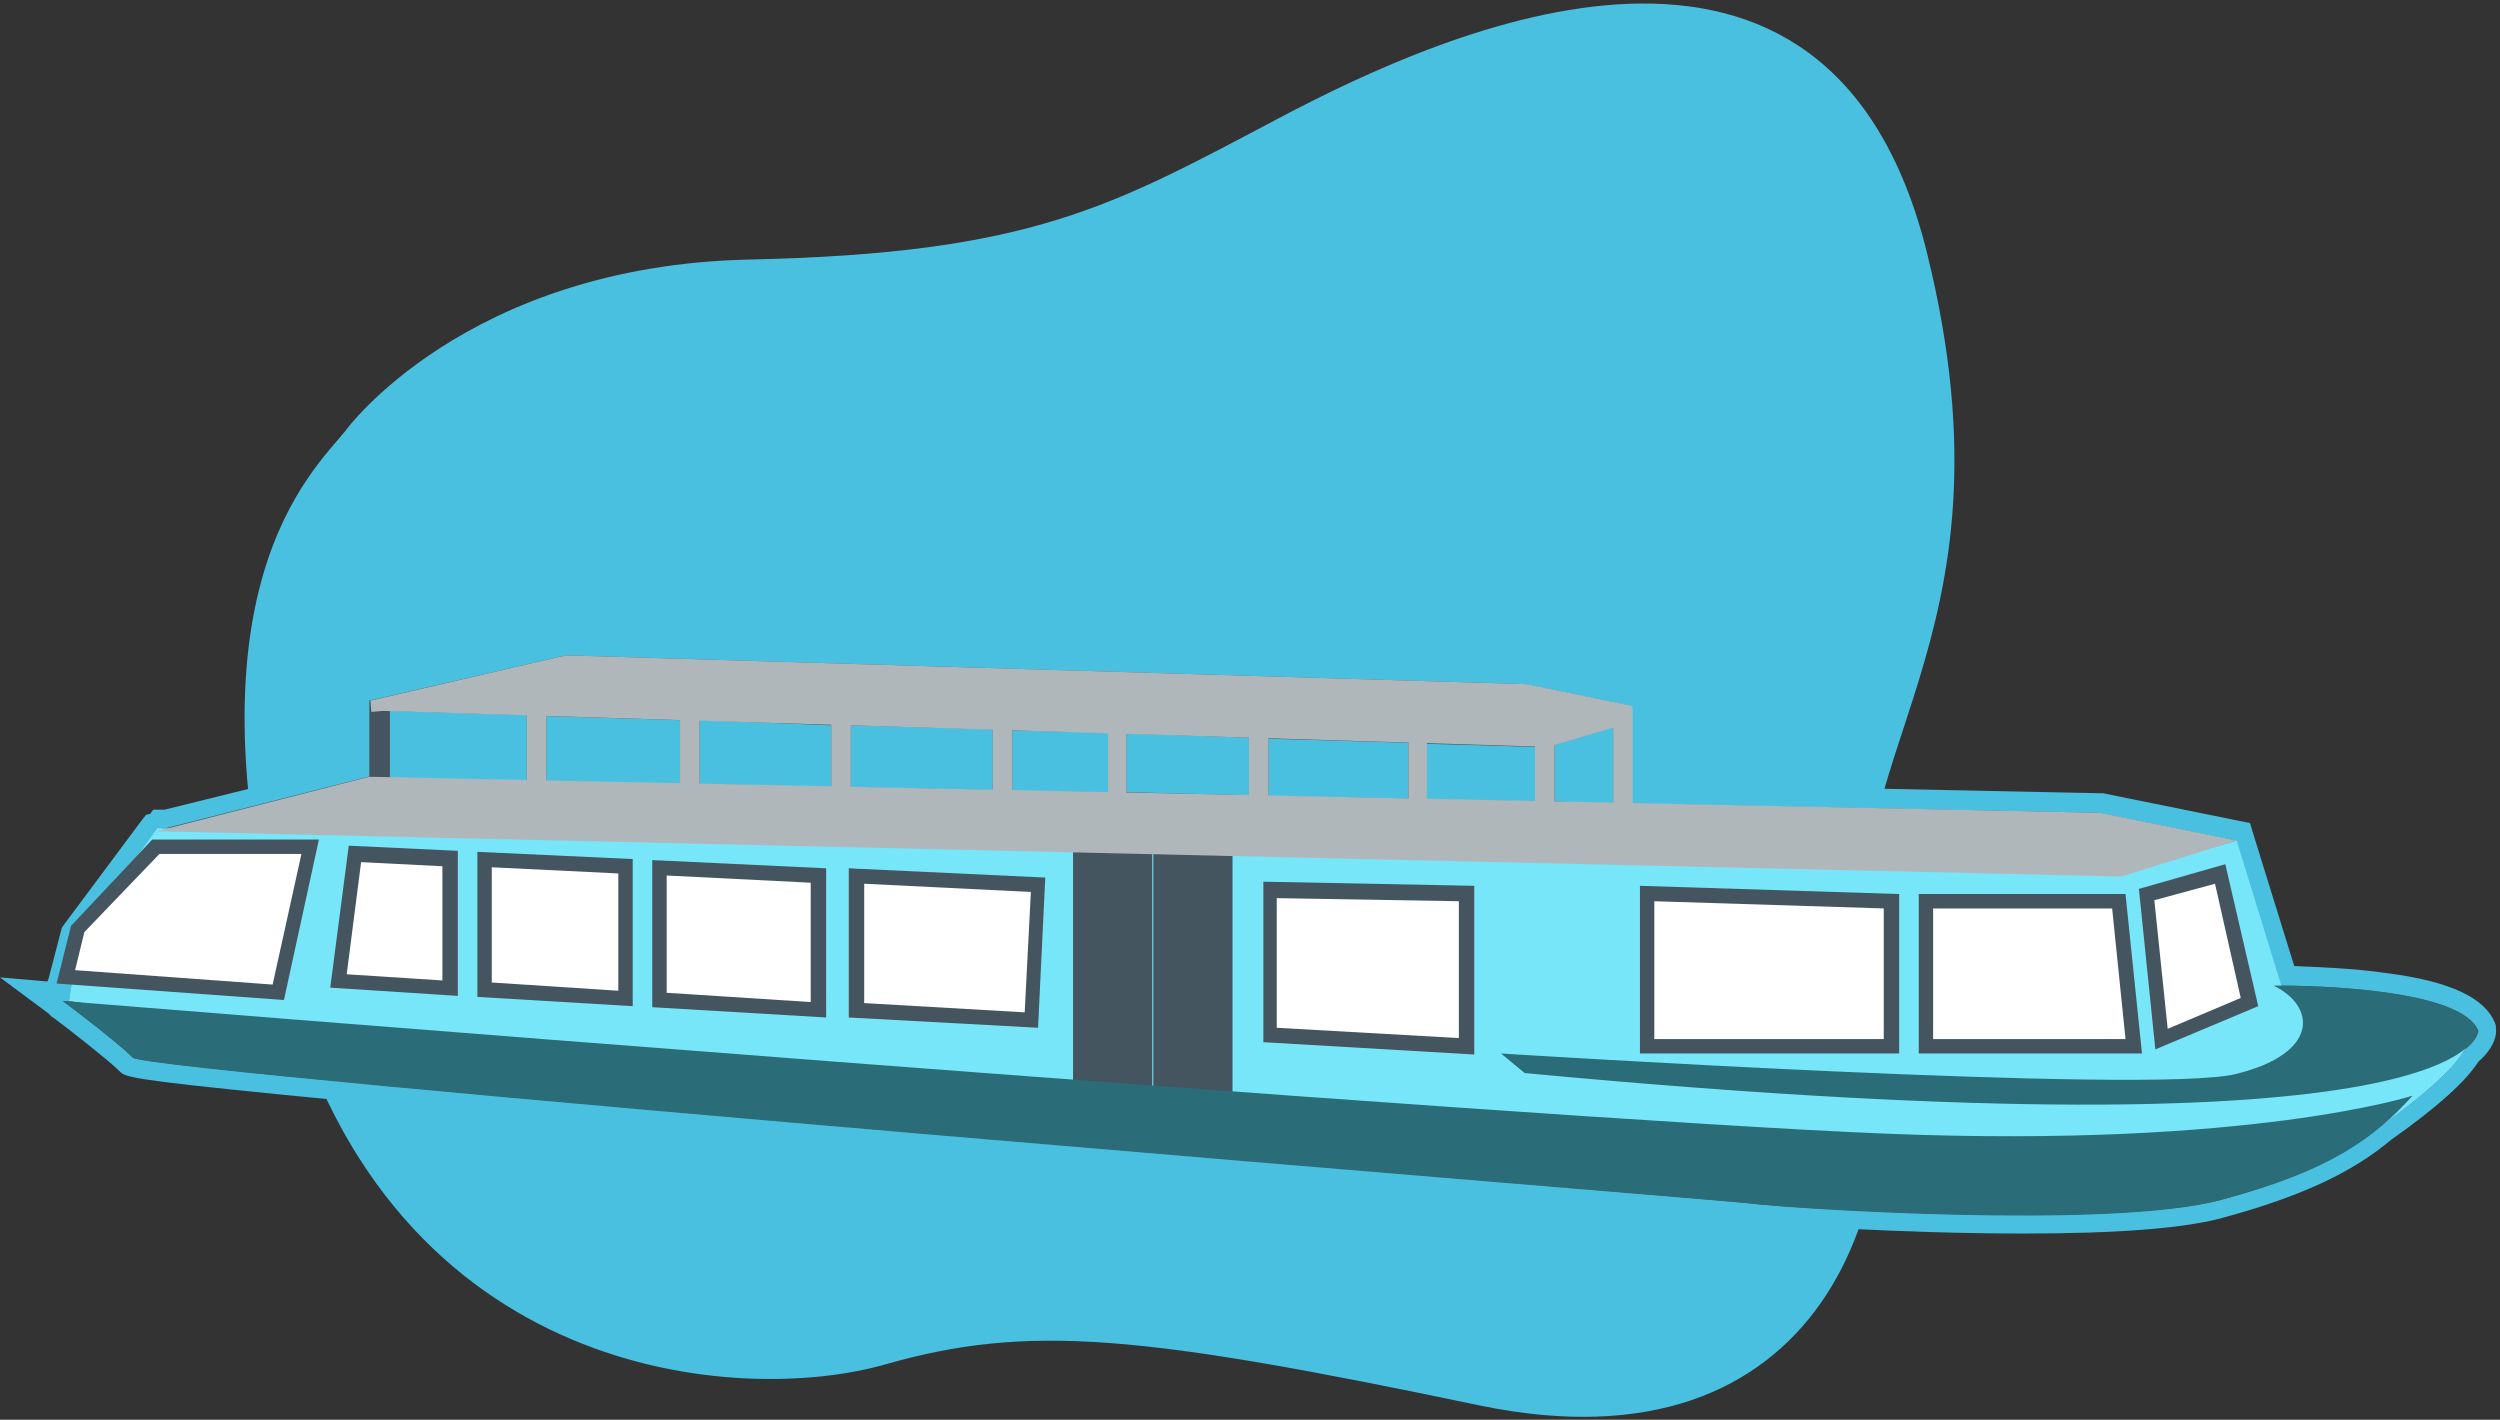 <?xml version="1.0" encoding="utf-8"?>
<!-- Generator: Adobe Illustrator 22.1.0, SVG Export Plug-In . SVG Version: 6.00 Build 0)  -->
<svg version="1.1" id="Layer_1" xmlns="http://www.w3.org/2000/svg" xmlns:xlink="http://www.w3.org/1999/xlink" x="0px" y="0px"
	 viewBox="0 0 243 138" style="enable-background:new 0 0 243 138;" xml:space="preserve">
<rect x="0" y="0" width="243" height="138" fill="#333333" stroke="none"/>
<style type="text/css">
	.st0{fill:#4AC0E0;}
	.st1{fill:#45555F;}
	.st2{fill:#78E6F9;}
	.st3{fill:#FFFFFF;}
	.st4{fill:#2A6C77;}
	.st5{fill:#B0B7BB;}
	.st6{fill:#1D918B;}
</style>
<title>Boat  Icon Copy</title>
<desc>Created with Sketch.</desc>
<g id="Home">
	<g id="Mobile" transform="translate(-39, -1614)">
		<g id="Group-8" transform="translate(39, 1614)">
			<g id="Boat--Icon-Copy">
				<g id="Group-3" transform="translate(23.516, 0.129)">
					<g>
						<g>
							<path id="Fill-1_9_" class="st0" d="M49.3,25.1c27.6-0.6,35.3-5.2,51.6-13.8s53.4-25.3,62.9,13.2s-9.9,48.8-5.4,70.6
								s-5,48.2-38,41.4c-33-6.9-43.9-8-57.9-4s-47.9,1.7-58.3-36.8s2.7-50,5.9-54C10,41.8,21.7,25.7,49.3,25.1z"/>
						</g>
					</g>
				</g>
				<g id="Clip-5">
				</g>
				<path id="Fill-6" class="st1" d="M50.3,74.9v-4.5L38.8,70v4.7L50.3,74.9z M65.2,75.2v-4.4L54,70.5V75L65.2,75.2z M79.9,75.5
					v-4.2L68.8,71v4.3L79.9,75.5z M95.6,75.9v-4.1l-12-0.4v4.2L95.6,75.9z M106.8,76.1v-3.9L99.3,72v4L106.8,76.1z M120.5,76.4v-3.8
					l-10.1-0.3v3.9L120.5,76.4z M136,76.7v-3.6l-11.8-0.4v3.8L136,76.7z M148.3,77v-3.5l-8.7-0.3v3.6L148.3,77z M155.9,77.1v-5.2
					l-3.9,1.2V77L155.9,77.1z M196.7,119.1c-11.9,0-24.8-0.9-26.5-1.1c-0.6-0.1-11.3-1-26.2-2.2c-21.8-1.8-54.8-4.6-81.9-7
					c-49-4.3-49.4-4.8-49.9-5.3c-1.4-1.4-6.6-5.3-6.7-5.4L3,96.2l2.3,0.2l1.5-5.8L14.7,80l0.4-0.1l0.2-0.3h0.8l19.1-4.8v-7.4
					L55,62.8l93.5,2.8l11,2.2v0.1h0.1v9.3l44.6,0.9l13.9,2.8l4.3,14c5.7,0.1,17.7,0.7,19.3,4.9l0.1,0.1v0.1c0,0.3-0.1,1.3-1.5,2.5
					c-1.2,2-4,4.5-8.3,7.5c-3.7,3.1-8.6,5.4-15.8,7.3C212.5,118.6,205.9,119.1,196.7,119.1L196.7,119.1z"/>
				<path id="Fill-7" class="st0" d="M140.5,75.9v-1.8l6.9,0.2V76L140.5,75.9z M125.1,75.6v-1.9l10,0.3v1.8L125.1,75.6z M111.3,75.3
					v-2.1l8.3,0.3v2L111.3,75.3z M152.9,73.8l2.2-0.7v3h-2.2V73.8z M100.1,75.1v-2.2l5.7,0.2v2.1L100.1,75.1z M84.5,74.7v-2.4
					l10.2,0.3v2.2L84.5,74.7z M69.7,74.4v-2.5l9.3,0.3v2.4L69.7,74.4z M54.9,74.1v-2.7l9.4,0.3v2.6L54.9,74.1z M39.7,73.8V71
					l9.8,0.3V74L39.7,73.8z M54.9,61.9L54.6,62l-19,4.4l-1.4,0.3v1.5v6L16,78.7h-0.2h-0.9l-0.3,0.4l-0.4,0.1l-0.4,0.5L6.2,89.9
					L6,90.2l-0.1,0.4l-1.2,4.6l-0.1,0.2L0,95l4.7,3.5L5,98.8L5.3,99c1.6,1.2,5.3,4.1,6.3,5.1c0.6,0.6,0.8,0.8,15.8,2.3
					c8.1,0.8,19.8,1.9,34.6,3.2c27.1,2.4,60.1,5.2,81.9,7c14.2,1.2,25.4,2.1,26.1,2.2c1.7,0.2,14.7,1.1,26.6,1.1
					c9.3,0,15.9-0.5,19.7-1.6c7.3-2,12.3-4.3,16.1-7.5c4.4-3.1,7.2-5.6,8.5-7.6c1.6-1.4,1.8-2.7,1.7-3.2v-0.3l-0.1-0.3
					c-1-2.4-4.3-4-10.4-4.8c-3.4-0.5-7-0.6-9.1-0.7L219,81l-0.3-1l-1-0.2l-13.3-2.7h-0.2H204l-43.6-0.9v-7.5V67H160l-1.1-0.2
					l-10.2-2.1h-0.1h-0.1l-93.3-2.8L54.9,61.9z M222.7,96.9c-0.2-0.2-0.5-0.4-0.8-0.6v0.1C221.9,96.4,222.2,96.6,222.7,96.9
					L222.7,96.9z M149.2,77.9v-5.3l-10.5-0.3v5.4L149.2,77.9L149.2,77.9z M136.9,77.6v-5.4l-13.6-0.4v5.6L136.9,77.6L136.9,77.6z
					 M121.4,77.3v-5.6l-11.9-0.4V77L121.4,77.3L121.4,77.3z M107.7,77v-5.8L98.4,71v5.9L107.7,77L107.7,77z M156.8,78.1v-7.4
					l-5.7,1.7v5.5L156.8,78.1L156.8,78.1z M96.5,76.8v-5.9l-13.8-0.4v6L96.5,76.8L96.5,76.8z M80.8,76.5v-6L68,70v6.2L80.8,76.5
					L80.8,76.5z M66.1,76.2V70l-13-0.4v6.3L66.1,76.2L66.1,76.2z M51.2,75.9v-6.4l-13.3-0.4v6.5L51.2,75.9L51.2,75.9z M55,63.7
					l93.3,2.8l10.2,2.1v0.3h0.1v9.2L204,79l13.3,2.7l4.4,14.1c3.2,0,17.6,0.3,19.2,4.4c0,0,0,0.8-1.3,1.8c-0.9,1.5-3,3.8-8.2,7.4
					c-3.2,2.7-7.6,5-15.4,7.2c-4.1,1.1-11.6,1.5-19.2,1.5c-12.1,0-24.9-0.9-26.4-1.1c-2.5-0.4-156.1-12.8-157.5-14.2
					c-1.4-1.5-6.8-5.5-6.8-5.5s0.5,0,1.3,0.1l-0.7-0.1L7,95.6H6.5L7.6,91l7.6-10.2l0.4-0.1l0.1-0.2h0.4l19.7-5h0.1v-7.4L55,63.7
					L55,63.7z"/>
				<path id="Fill-8" class="st2" d="M6.7,97.3l1-6.3l7.6-10.5l191.9,4.1l10.2-2.9l4.5,14.6c0,0,6.9,4.4,1.4,6.8s10-2.2,10-2.2
					l6.4-1.2c0,0,3.3,1.9-9.7,10.7c0,0-15.4,3.2-16.2,3.4c-0.7,0.2-40.4,0.7-40.4,0.7s-139-11.9-141.6-11.7s-3.1-2.4-3.1-2.4
					L6.7,97.3z"/>
				<polygon id="Fill-9" class="st3" points="112.8,106.1 119,106.1 119,82.4 112.8,82.4 				"/>
				<path id="Fill-10" class="st1" d="M113.5,105.4h4.8V83.1l-4.8-0.3V105.4z M112.1,106.8h7.7V81.6h-7.7V106.8z"/>
				<polygon id="Fill-11" class="st3" points="208.7,86.9 215.8,84.9 218.6,97.3 210.1,101 				"/>
				<path id="Fill-12" class="st1" d="M209.4,87.5l1.3,12.5l7.1-3l-2.5-11.1L209.4,87.5z M209.5,102l-1.6-15.6l8.4-2.4l3.2,13.8
					L209.5,102z"/>
				<polygon id="Fill-13" class="st3" points="207.4,101.7 187.2,101.7 187.2,87.6 206,87.6 				"/>
				<path id="Fill-14" class="st1" d="M187.9,101h18.7l-1.3-12.7h-17.4V101z M208.2,102.4h-21.7V86.9h20.1L208.2,102.4z"/>
				<polygon id="Fill-15" class="st3" points="183.9,101.7 160.1,101.7 160.1,86.9 183.9,87.6 				"/>
				<path id="Fill-16" class="st1" d="M160.8,101h22.3V88.3l-22.3-0.7V101z M184.6,102.4h-25.2V86.1l25.2,0.8V102.4z"/>
				<polygon id="Fill-17" class="st3" points="142.6,101.7 123.4,100.6 123.4,86.5 142.6,86.9 				"/>
				<path id="Fill-18" class="st1" d="M124.1,99.9l17.7,1V87.6l-17.7-0.3C124.1,87.3,124.1,99.9,124.1,99.9z M143.3,102.5l-20.5-1.2
					V85.7l20.5,0.4V102.5z"/>
				<path id="Fill-19" class="st4" d="M145.9,102.4c0,0,63.2,4,71.4,2s7.8-6.6,3.7-8.6c0,0,18-0.2,19.8,4.4c0,0,0.7,12.9-92.6,4.1
					L145.9,102.4z"/>
				<polygon id="Fill-20" class="st3" points="83.2,85.2 83.2,98.2 100.2,99.1 100.9,86 				"/>
				<path id="Fill-21" class="st1" d="M84,97.5l15.6,0.9l0.6-11.7L84,85.9V97.5z M100.9,99.9l-18.4-1V84.4l19.1,0.9L100.9,99.9z"/>
				<polygon id="Fill-22" class="st3" points="64.1,84.3 64.1,97.1 79.6,98.1 79.6,85.1 				"/>
				<path id="Fill-23" class="st1" d="M64.8,96.5l14,0.9V85.8l-14-0.7V96.5z M80.3,98.9l-16.9-1V83.6l16.9,0.8V98.9z"/>
				<polygon id="Fill-24" class="st3" points="43.7,83.5 34.5,83 32.9,95.4 43.7,96.1 				"/>
				<path id="Fill-25" class="st1" d="M33.7,94.7l9.3,0.6V84.2l-7.9-0.4L33.7,94.7z M44.5,96.8L32.1,96l1.8-13.8l10.6,0.5V96.8z"/>
				<polygon id="Fill-26" class="st3" points="47.1,83.6 47.1,96.2 60.8,97 60.8,84.2 				"/>
				<path id="Fill-27" class="st1" d="M47.8,95.5l12.3,0.8V84.9l-12.3-0.6V95.5z M61.5,97.8l-15.1-0.9V82.8l15.1,0.7V97.8z"/>
				<polygon id="Fill-28" class="st3" points="105,106.1 111.2,106.1 111.2,82.4 105,82.4 				"/>
				<path id="Fill-29" class="st1" d="M105.7,105.4h4.8V82.9h-4.8V105.4z M104.3,106.8h7.7V81.6h-7.7V106.8z"/>
				<polygon id="Fill-30" class="st5" points="217.4,81.7 206.2,85.2 15.2,80.8 35.9,75.5 204.1,79 				"/>
				<polygon id="Fill-31" class="st5" points="51.2,79.3 53.1,79.3 53.1,68.1 51.2,68.1 				"/>
				<polygon id="Fill-32" class="st5" points="66.1,79.3 68,79.3 68,68.1 66.1,68.1 				"/>
				<polygon id="Fill-33" class="st5" points="80.8,79.3 82.7,79.3 82.7,68.1 80.8,68.1 				"/>
				<polygon id="Fill-34" class="st5" points="96.5,79.3 98.4,79.3 98.4,68.1 96.5,68.1 				"/>
				<polygon id="Fill-35" class="st5" points="107.7,79.3 109.5,79.3 109.5,68.1 107.7,68.1 				"/>
				<polygon id="Fill-36" class="st5" points="121.4,79.3 123.3,79.3 123.3,68.1 121.4,68.1 				"/>
				<polygon id="Fill-37" class="st5" points="136.9,79.3 138.7,79.3 138.7,68.1 136.9,68.1 				"/>
				<polygon id="Fill-38" class="st5" points="156.8,79.3 158.7,79.3 158.7,68.8 156.8,68.8 				"/>
				<polygon id="Fill-39" class="st5" points="149.2,79.3 151.1,79.3 151.1,68.8 149.2,68.8 				"/>
				<path id="Fill-40" class="st6" d="M158.9,70l-0.4-1.6"/>
				<polygon id="Fill-41" class="st5" points="158.6,68.6 148.4,66.5 55,63.7 36,68.1 36.1,69.2 37.2,69.1 150.5,72.6 158.6,70.2 
									"/>
				<path id="Fill-42" class="st4" d="M234.5,106.5c0,0-15.7,5.1-51,3.7S6.1,97.3,6.1,97.3s5.3,4,6.8,5.5
					c1.4,1.5,155,13.9,157.5,14.2c2.5,0.4,34.9,2.6,45.6-0.4C226.6,113.8,230.9,110.5,234.5,106.5"/>
				<polygon id="Fill-43" class="st3" points="6.4,94.9 7.6,90.3 15.2,82.3 30.1,82.3 27,96.4 				"/>
				<path id="Fill-44" class="st1" d="M7.3,94.3l19.2,1.4L29.3,83H15.5l-7.3,7.6L7.3,94.3z M27.6,97.2L5.5,95.6L6.9,90l7.9-8.4H31
					L27.6,97.2z"/>
			</g>
		</g>
	</g>
</g>
<rect x="169.9" y="-97.3" class="st1" width="89.5" height="49.3"/>
<rect x="-68.7" y="-103.3" class="st5" width="67" height="55.3"/>
<rect x="-4" y="-96.2" class="st2" width="47.7" height="38.7"/>
<rect x="115.9" y="-92.8" class="st4" width="51.6" height="35.3"/>
<rect x="44.3" y="-119.8" class="st0" width="72" height="72"/>
</svg>
